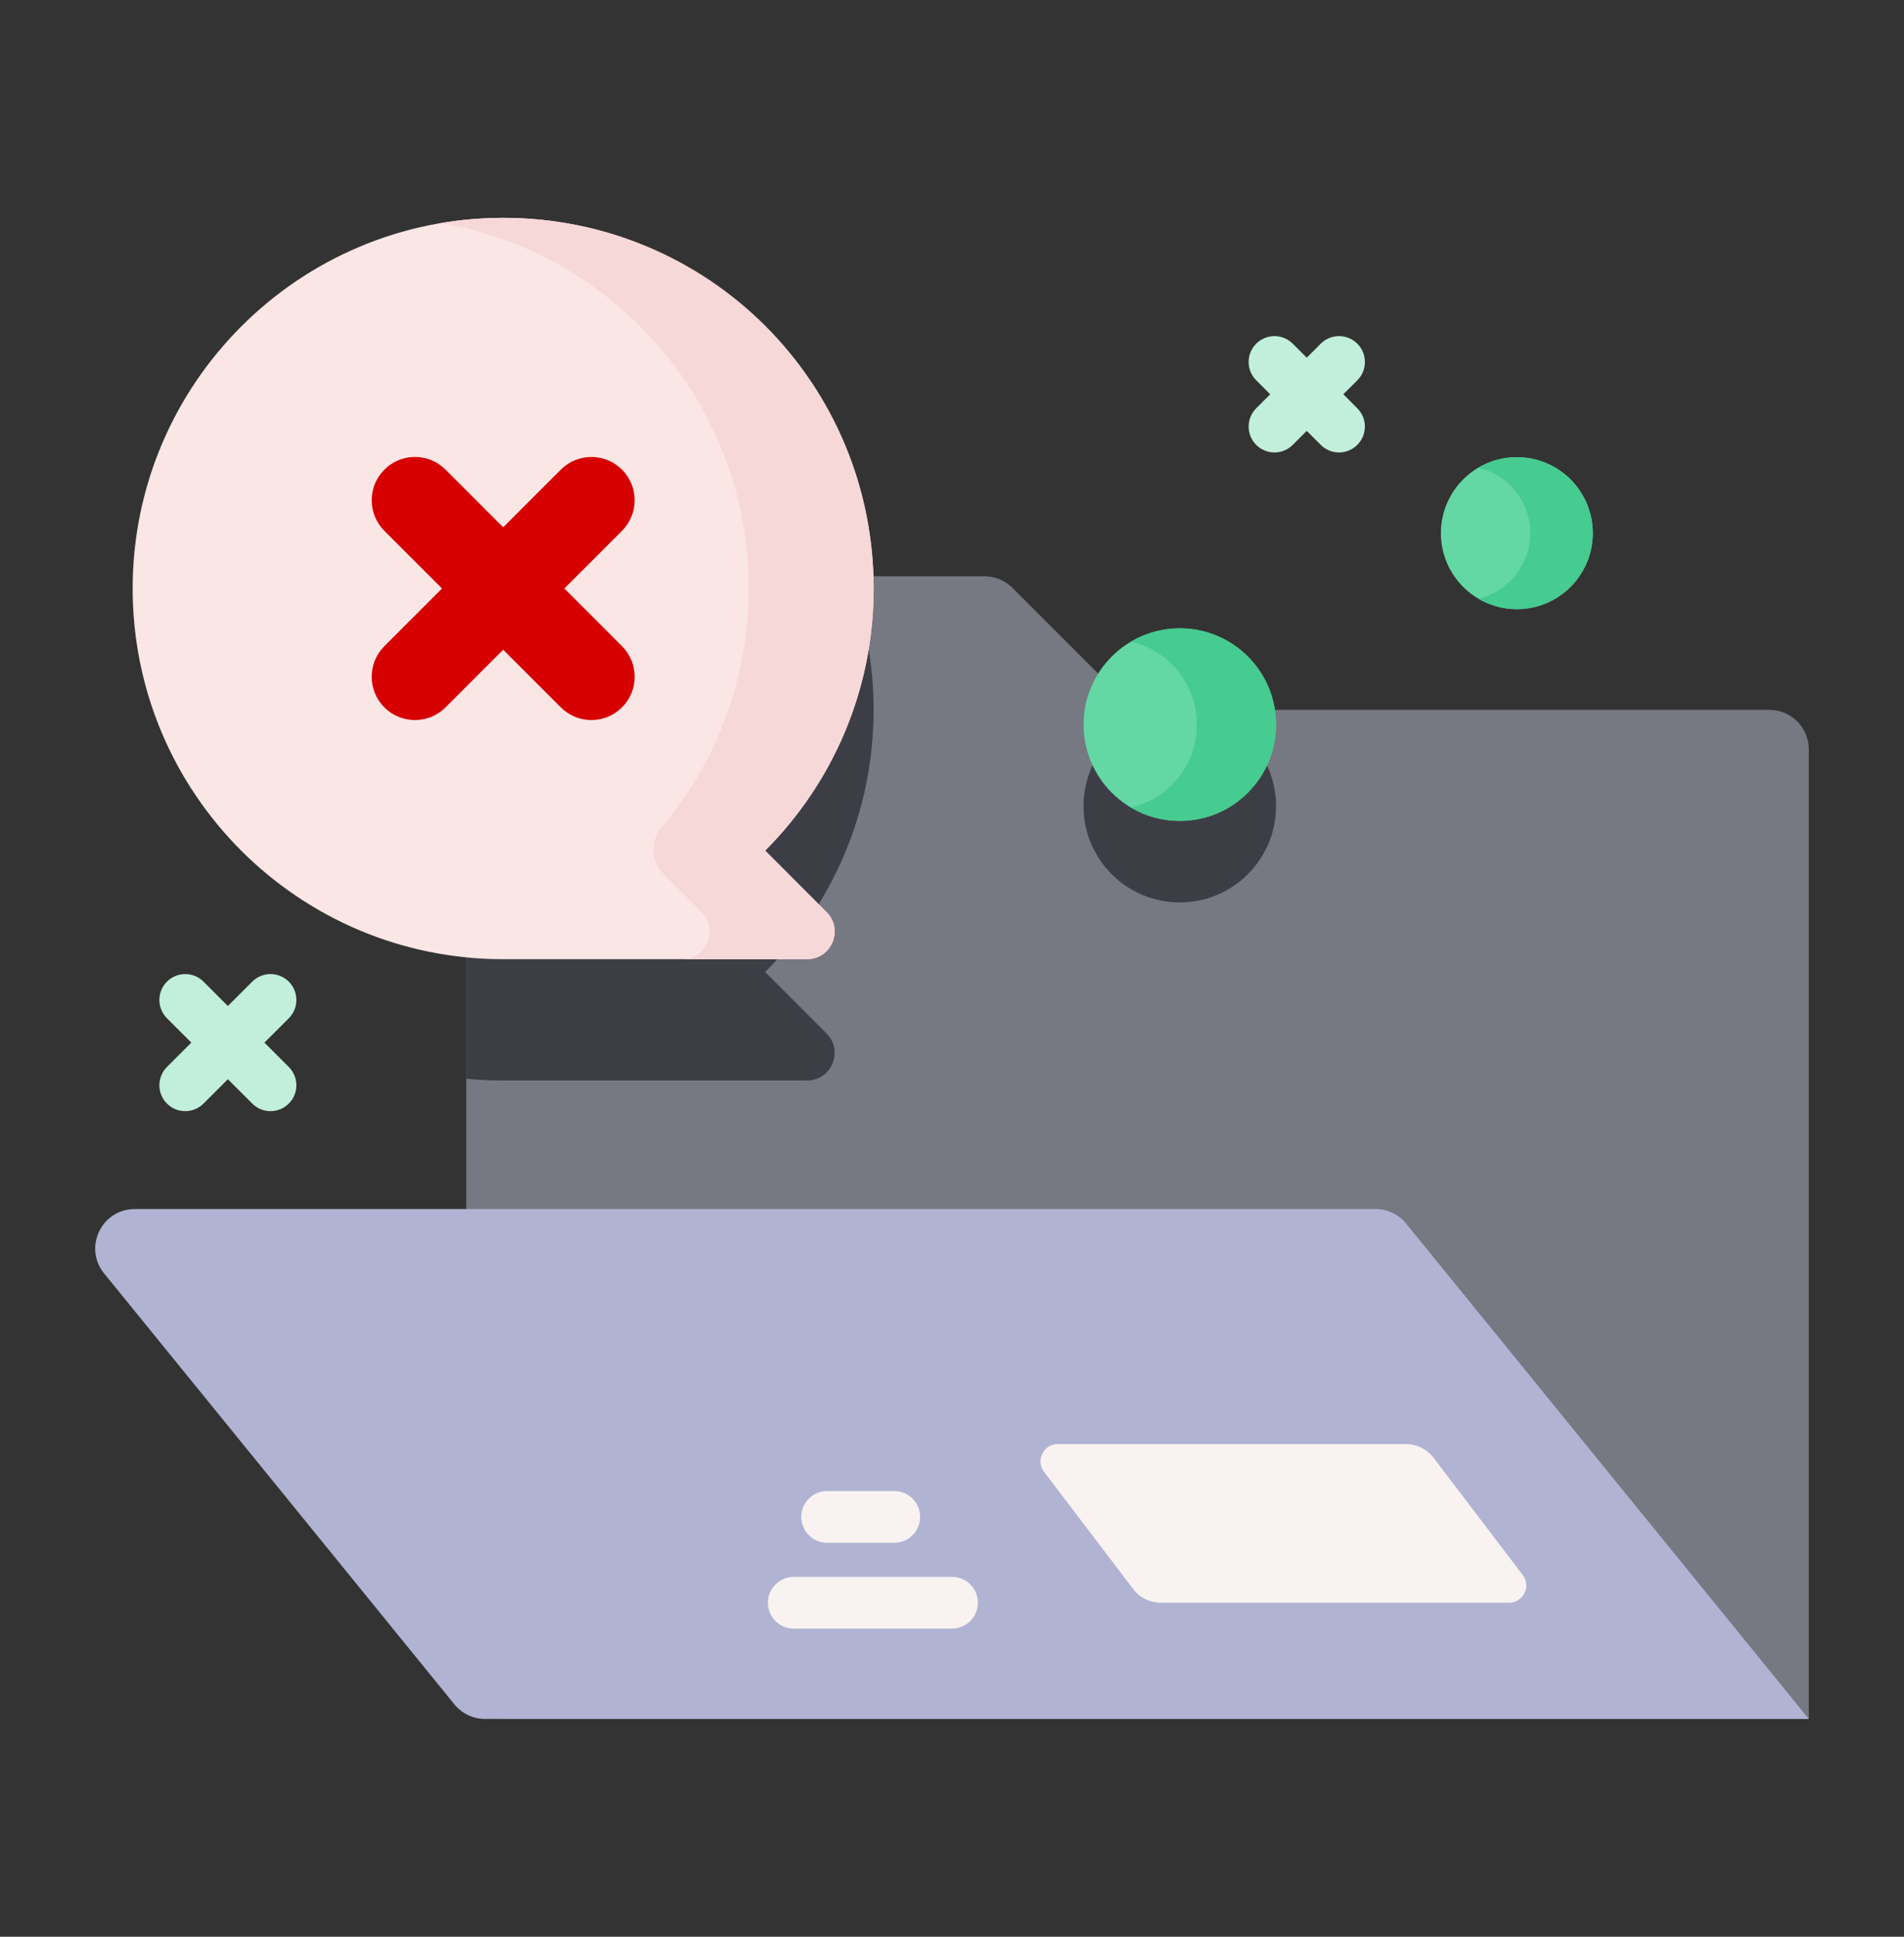 <svg width="60" height="61" viewBox="0 0 60 61" fill="none" xmlns="http://www.w3.org/2000/svg">
<rect x="0" y="0" width="60" height="61" fill="#333333" stroke="none"/>
<path d="M57 23.601V54.139H15.937C15.249 54.139 14.693 53.582 14.693 52.895V19.395C14.693 18.707 15.249 18.15 15.937 18.15H31.024C31.354 18.15 31.67 18.281 31.904 18.514L35.383 21.993C35.616 22.227 35.932 22.357 36.263 22.357H55.756C56.442 22.357 57 22.915 57 23.601Z" fill="#767882"/>
<path d="M37.178 28.423C38.853 28.423 40.211 27.066 40.211 25.391C40.211 23.716 38.853 22.358 37.178 22.358C35.503 22.358 34.145 23.716 34.145 25.391C34.145 27.066 35.503 28.423 37.178 28.423Z" fill="#3D3E45"/>
<path d="M26.046 32.549C26.593 33.096 26.206 34.032 25.432 34.032H15.855C15.463 34.032 15.075 34.012 14.693 33.975V19.395C14.693 18.707 15.249 18.15 15.937 18.15H26.749C27.253 19.455 27.53 20.874 27.53 22.357C27.53 25.581 26.223 28.5 24.111 30.613L26.046 32.549Z" fill="#3D3E45"/>
<path d="M44.312 38.539L57 54.139H15.284C14.91 54.139 14.556 53.971 14.319 53.68L3.281 40.108C2.62 39.295 3.199 38.08 4.246 38.08H43.347C43.721 38.08 44.076 38.248 44.312 38.539Z" fill="#B1B3D3"/>
<path d="M47.553 50.48H36.577C36.238 50.48 35.918 50.322 35.713 50.052L32.9 46.356C32.628 45.998 32.883 45.483 33.332 45.483H44.308C44.647 45.483 44.967 45.642 45.173 45.912L47.986 49.608C48.258 49.965 48.003 50.48 47.553 50.48Z" fill="#F8F3F1"/>
<path d="M30 51.294H25.014C24.564 51.294 24.199 50.929 24.199 50.479C24.199 50.029 24.564 49.665 25.014 49.665H30C30.45 49.665 30.815 50.029 30.815 50.479C30.815 50.929 30.45 51.294 30 51.294Z" fill="#F8F3F1"/>
<path d="M28.181 48.592H26.064C25.614 48.592 25.25 48.227 25.25 47.777C25.25 47.327 25.614 46.962 26.064 46.962H28.181C28.631 46.962 28.995 47.327 28.995 47.777C28.996 48.227 28.631 48.592 28.181 48.592Z" fill="#F8F3F1"/>
<path d="M27.531 18.535C27.531 12.088 22.304 6.861 15.856 6.861C9.414 6.861 4.181 12.094 4.181 18.536C4.181 24.983 9.408 30.21 15.856 30.21H25.433C26.207 30.21 26.595 29.274 26.047 28.727L24.111 26.791C26.224 24.678 27.531 21.759 27.531 18.535Z" fill="white"/>
<path d="M27.531 18.535C27.531 12.088 22.304 6.861 15.856 6.861C9.414 6.861 4.181 12.094 4.181 18.536C4.181 24.983 9.408 30.21 15.856 30.21H25.433C26.207 30.21 26.595 29.274 26.047 28.727L24.111 26.791C26.224 24.678 27.531 21.759 27.531 18.535Z" fill="#D60000" fill-opacity="0.1"/>
<path d="M26.046 28.727C26.594 29.275 26.207 30.21 25.432 30.21H21.495C22.268 30.21 22.656 29.275 22.109 28.727L20.908 27.526C20.509 27.127 20.484 26.489 20.848 26.057C22.56 24.026 23.593 21.401 23.593 18.536C23.593 12.76 19.398 7.963 13.888 7.027C14.421 6.936 14.966 6.881 15.521 6.866C22.05 6.682 27.42 11.806 27.529 18.337C27.584 21.639 26.267 24.635 24.111 26.791L26.046 28.727Z" fill="#F7D8D8"/>
<path d="M17.784 18.536L19.6 16.72C20.133 16.187 20.133 15.324 19.6 14.792C19.068 14.26 18.205 14.26 17.673 14.792L15.856 16.608L14.04 14.792C13.508 14.259 12.645 14.259 12.112 14.792C11.58 15.324 11.58 16.187 12.112 16.72L13.929 18.536L12.112 20.352C11.58 20.885 11.58 21.748 12.112 22.28C12.378 22.546 12.727 22.679 13.076 22.679C13.425 22.679 13.774 22.546 14.04 22.28L15.856 20.464L17.673 22.28C17.939 22.546 18.288 22.679 18.637 22.679C18.985 22.679 19.334 22.546 19.601 22.28C20.133 21.748 20.133 20.885 19.601 20.352L17.784 18.536Z" fill="#D60000"/>
<path d="M37.179 25.855C38.854 25.855 40.211 24.497 40.211 22.822C40.211 21.147 38.854 19.79 37.179 19.79C35.504 19.79 34.146 21.147 34.146 22.822C34.146 24.497 35.504 25.855 37.179 25.855Z" fill="#63D7A4"/>
<path d="M40.212 22.822C40.212 24.497 38.853 25.856 37.179 25.856C36.618 25.856 36.091 25.703 35.641 25.436C36.831 25.161 37.718 24.096 37.718 22.822C37.718 21.55 36.833 20.483 35.642 20.208C36.093 19.942 36.618 19.79 37.179 19.79C38.853 19.789 40.212 21.148 40.212 22.822Z" fill="#46CB91"/>
<path d="M47.8 19.186C49.121 19.186 50.193 18.114 50.193 16.793C50.193 15.471 49.121 14.399 47.8 14.399C46.478 14.399 45.406 15.471 45.406 16.793C45.406 18.114 46.478 19.186 47.8 19.186Z" fill="#63D7A4"/>
<path d="M50.193 16.793C50.193 18.115 49.121 19.186 47.8 19.186C47.357 19.186 46.941 19.066 46.586 18.855C47.525 18.639 48.225 17.797 48.225 16.793C48.225 15.788 47.526 14.946 46.587 14.73C46.942 14.52 47.357 14.399 47.8 14.399C49.121 14.399 50.193 15.471 50.193 16.793Z" fill="#46CB91"/>
<path d="M42.332 12.418L42.773 11.978C43.091 11.659 43.091 11.143 42.773 10.825C42.454 10.507 41.938 10.507 41.62 10.825L41.179 11.266L40.738 10.825C40.42 10.507 39.904 10.507 39.586 10.825C39.268 11.143 39.268 11.659 39.586 11.978L40.027 12.418L39.586 12.859C39.268 13.178 39.268 13.694 39.586 14.012C39.745 14.171 39.954 14.251 40.162 14.251C40.371 14.251 40.579 14.171 40.738 14.012L41.179 13.571L41.62 14.012C41.779 14.171 41.988 14.251 42.196 14.251C42.405 14.251 42.613 14.171 42.772 14.012C43.091 13.694 43.091 13.178 42.772 12.859L42.332 12.418Z" fill="#C1EFDB"/>
<path d="M9.101 30.918C8.783 30.6 8.267 30.6 7.949 30.918L7.181 31.686L6.414 30.918C6.095 30.6 5.579 30.6 5.261 30.918C4.943 31.236 4.943 31.753 5.261 32.071L6.029 32.838L5.261 33.606C4.943 33.924 4.943 34.44 5.261 34.758C5.42 34.918 5.629 34.997 5.837 34.997C6.046 34.997 6.254 34.917 6.413 34.758L7.181 33.991L7.949 34.758C8.108 34.918 8.316 34.997 8.525 34.997C8.733 34.997 8.942 34.917 9.101 34.758C9.419 34.44 9.419 33.924 9.101 33.606L8.333 32.838L9.101 32.071C9.419 31.753 9.419 31.236 9.101 30.918Z" fill="#C1EFDB"/>
</svg>

